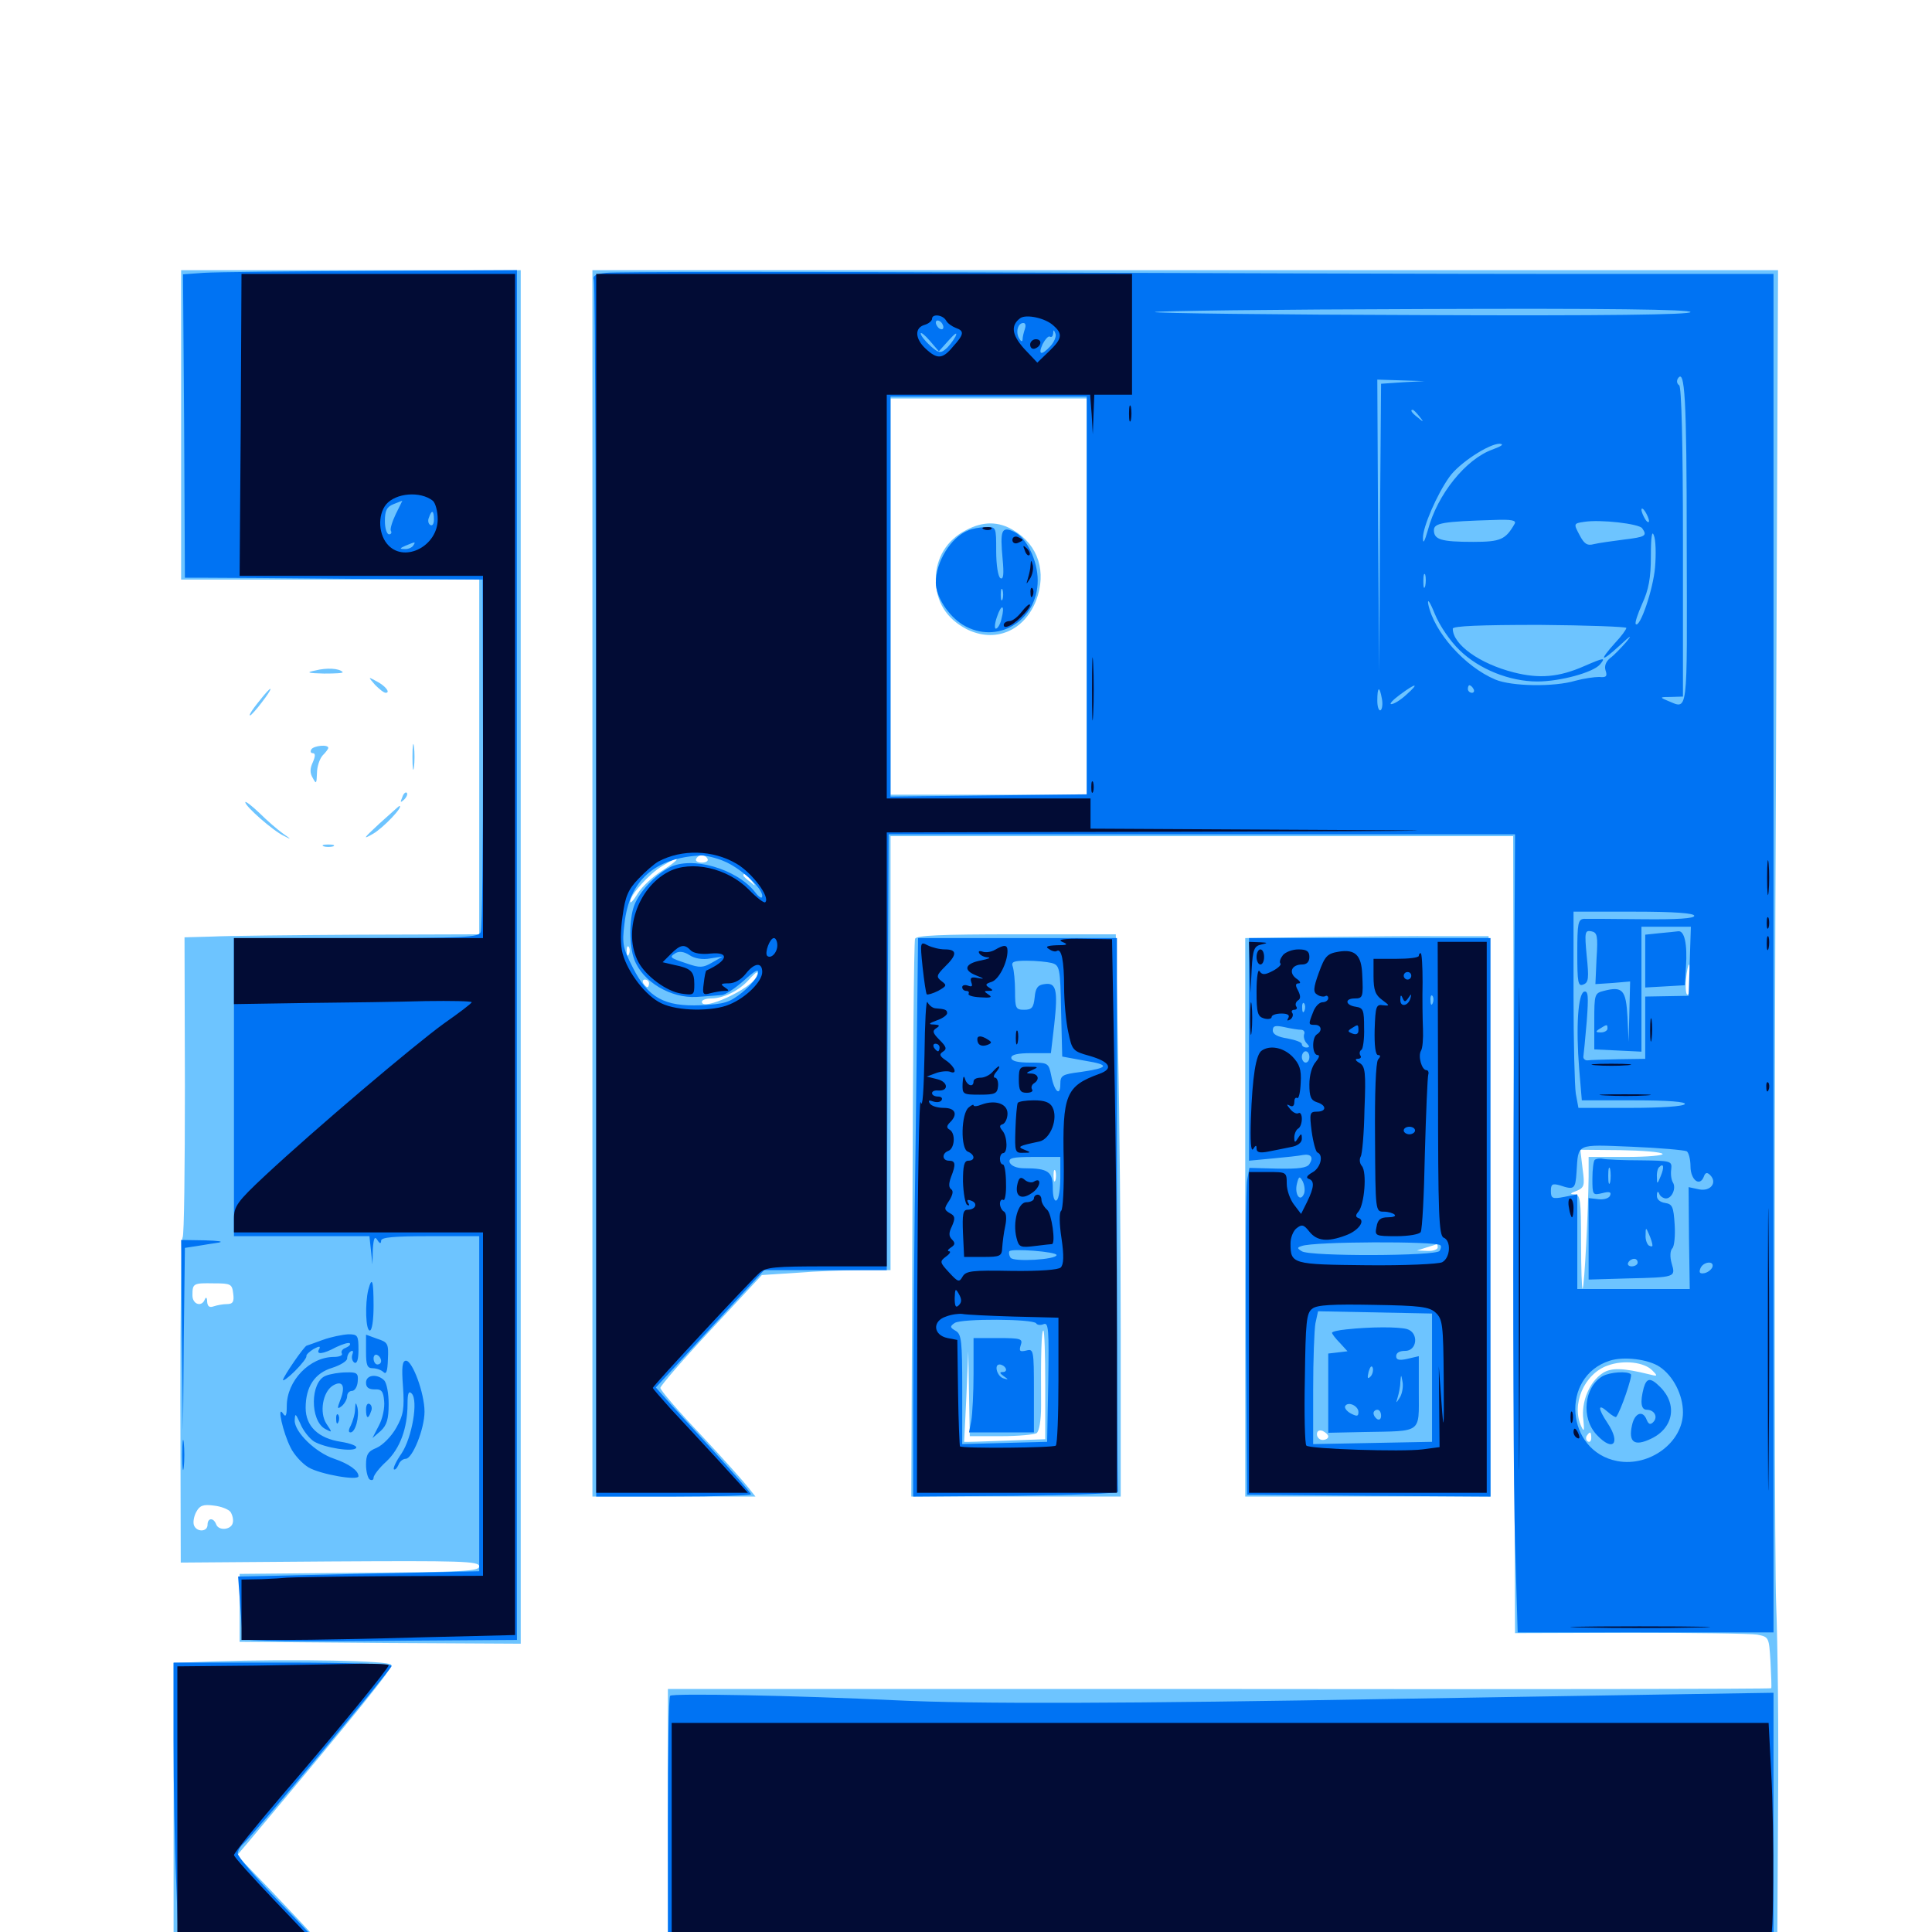 <svg xmlns="http://www.w3.org/2000/svg" viewBox="0 -1000 1000 1000">
	<path fill="#6dc4ff" d="M93.75 -780.078V-700H170.898H248.047V-608.203V-516.406L186.133 -516.211C151.953 -516.016 117.578 -515.625 109.766 -515.234L95.508 -514.844L95.703 -437.891C95.703 -395.508 95.312 -360.352 94.531 -359.57C93.75 -358.984 93.359 -320.703 93.359 -274.805L93.555 -191.211L170.898 -191.797C238.477 -192.188 248.047 -191.992 248.047 -189.258C248.047 -186.719 239.844 -186.328 186.133 -185.938L124.023 -185.352V-167.773V-150.195L196.875 -149.609L269.531 -149.219V-504.688V-860.156H181.641H93.75ZM120.703 -330.469C121.289 -326.172 120.508 -325 117.383 -325C115.43 -325 112.305 -324.414 110.547 -323.828C108.398 -323.047 107.422 -323.828 107.227 -326.172C107.227 -328.32 106.641 -328.906 106.055 -327.539C104.492 -323.242 99.609 -324.805 99.609 -329.492C99.609 -335.742 100 -335.938 110.742 -335.742C119.531 -335.742 120.117 -335.352 120.703 -330.469ZM119.336 -217.383C120.312 -215.82 120.898 -213.477 120.508 -211.914C119.922 -208.203 113.281 -207.422 111.914 -210.938C110.547 -214.648 107.422 -214.453 107.422 -210.742C107.422 -207.031 101.758 -206.836 100.391 -210.547C99.805 -212.109 100.391 -215.234 101.562 -217.383C103.32 -220.703 105.078 -221.484 110.742 -220.703C114.453 -220.312 118.359 -218.75 119.336 -217.383ZM306.641 -542.773V-225.391H348.828H391.016L387.305 -230.078C385.352 -232.617 374.414 -244.922 362.891 -257.227C351.172 -269.531 341.797 -280.469 341.797 -281.641C341.797 -282.617 353.516 -296.289 367.969 -311.719L394.336 -340.039L412.305 -341.211C422.266 -341.992 437.109 -342.578 445.703 -342.578H460.938V-454.883V-567.188H622.07H783.203L783.594 -360.938L784.18 -154.688L843.75 -154.883C876.562 -154.883 906.055 -154.492 909.57 -153.906C915.625 -152.734 915.625 -152.539 916.406 -139.844C916.797 -132.617 916.992 -126.562 916.797 -126.172C916.602 -125.781 788.086 -125.586 631.055 -125.781H345.703V-114.648V-50.195L345.898 3.125H256.836C190.625 3.125 167.969 3.711 167.969 5.469C167.969 7.031 201.172 7.422 303.32 6.836C377.539 6.445 428.906 6.25 417.383 6.641C400.977 7.031 396.094 7.812 395.117 9.961C394.336 12.109 390.82 12.891 381.25 12.891C374.219 12.891 368.945 13.281 369.531 13.867C370.117 14.453 453.906 15.039 555.859 15.039C813.672 15.039 875 14.648 867.188 12.891C860.547 11.523 860.547 11.523 866.016 11.133C869.141 11.133 871.094 10.352 870.312 9.375C869.531 8.594 856.836 7.422 842.188 6.836C823.047 6.055 830.469 5.664 867.578 5.859L919.922 6.055L920.312 -64.258C920.703 -102.93 920.117 -150.391 919.336 -169.727C918.555 -189.062 918.359 -352.344 918.945 -532.617L920.312 -860.156H613.477H306.641ZM562.5 -691.211V-588.672H511.719H460.938V-691.211V-793.75H511.719H562.5ZM366.211 -555.469C366.797 -554.492 365.625 -553.516 363.281 -553.516C360.938 -553.516 359.766 -554.492 360.352 -555.469C360.938 -556.641 362.305 -557.422 363.281 -557.422C364.258 -557.422 365.625 -556.641 366.211 -555.469ZM343.164 -549.609C338.086 -546.484 332.227 -541.016 330.078 -537.5C327.93 -533.984 326.172 -532.031 326.172 -533.398C326.172 -536.719 335.938 -547.656 342.773 -551.758C352.539 -557.812 352.93 -555.859 343.164 -549.609ZM388.867 -544.336C391.406 -541.211 391.211 -541.016 388.281 -543.555C386.328 -544.922 384.766 -546.484 384.766 -546.875C384.766 -548.438 386.328 -547.461 388.867 -544.336ZM874.414 -512.109C874.805 -513.281 874.805 -515.625 874.414 -516.992C873.828 -518.164 873.438 -517.188 873.438 -514.453C873.438 -511.719 873.828 -510.742 874.414 -512.109ZM825.586 -512.109C826.172 -513.477 825.977 -515.234 825.391 -515.82C824.805 -516.602 824.219 -515.43 824.414 -513.281C824.414 -511.133 825 -510.547 825.586 -512.109ZM325.586 -506.25C325 -504.688 324.414 -505.273 324.414 -507.422C324.219 -509.57 324.805 -510.742 325.391 -509.961C325.977 -509.375 326.172 -507.617 325.586 -506.25ZM875 -492.969C875 -488.672 874.414 -485.156 873.438 -485.156C872.656 -485.156 872.266 -488.672 872.656 -492.969C873.047 -497.266 873.828 -500.781 874.219 -500.781C874.609 -500.781 875 -497.266 875 -492.969ZM391.602 -494.531C389.062 -488.281 363.281 -476.367 363.281 -481.445C363.281 -482.422 365.43 -483.203 368.164 -483.203C374.414 -483.203 382.617 -487.305 387.5 -492.773C391.797 -497.461 392.773 -497.852 391.602 -494.531ZM335.938 -491.016C335.938 -490.039 335.547 -489.062 335.156 -489.062C334.57 -489.062 333.594 -490.039 333.008 -491.016C332.422 -492.188 332.812 -492.969 333.789 -492.969C334.961 -492.969 335.938 -492.188 335.938 -491.016ZM349.805 -481.641C351.367 -482.227 350.391 -483.008 347.852 -483.789C344.531 -484.57 343.75 -484.375 345.312 -482.812C346.289 -481.836 348.438 -481.25 349.805 -481.641ZM360.742 -482.031C361.523 -482.617 360.352 -483.203 358.203 -483.008C356.055 -483.008 355.469 -482.422 357.031 -481.836C358.398 -481.25 360.156 -481.445 360.742 -482.031ZM835.352 -452.734C836.133 -453.32 834.961 -453.906 832.812 -453.711C830.664 -453.711 830.078 -453.125 831.641 -452.539C833.008 -451.953 834.766 -452.148 835.352 -452.734ZM869.727 -429.102C870.898 -429.688 869.922 -430.078 867.188 -430.078C864.453 -430.078 863.477 -429.688 864.844 -429.102C866.016 -428.711 868.359 -428.711 869.727 -429.102ZM860.547 -402.734C861.133 -401.953 852.734 -401.172 841.992 -401.172H822.266V-391.016C822.07 -373.633 820.117 -333.789 819.141 -333.008C818.75 -332.617 818.359 -343.359 818.359 -356.836C818.359 -379.102 817.969 -381.641 815.039 -381.836C812.305 -381.836 812.695 -382.422 816.016 -383.594C820.117 -385.352 820.312 -386.328 819.141 -395.117L817.969 -404.883L838.672 -404.688C850.195 -404.492 859.961 -403.711 860.547 -402.734ZM855.273 -290.625C858.203 -287.695 858.008 -287.5 853.516 -288.672C840.039 -291.992 833.984 -292.188 829.492 -289.258C822.656 -284.766 818.359 -274.414 819.531 -265.234C820.117 -259.57 819.922 -258.594 818.555 -261.523C813.086 -272.852 819.922 -288.867 832.031 -293.164C840.43 -296.289 851.172 -294.922 855.273 -290.625ZM823.633 -255.664C823.633 -254.102 822.852 -253.32 821.875 -253.906C820.898 -254.492 820.703 -255.859 821.289 -256.836C823.047 -259.375 823.633 -258.984 823.633 -255.664ZM805.273 6.445C806.445 5.859 805.078 5.469 801.758 5.469C798.633 5.469 797.461 5.859 799.414 6.445C801.172 6.836 803.906 6.836 805.273 6.445ZM500 -725.586C490.039 -720.508 484.375 -711.133 484.375 -700.195C484.375 -688.477 489.844 -679.883 500.195 -674.414C514.844 -666.992 530.078 -673.242 536.328 -689.258C541.797 -703.906 537.5 -717.773 524.805 -725.391C516.992 -730.273 508.789 -730.273 500 -725.586ZM163.086 -652.93C169.141 -654.492 175.586 -654.102 177.344 -652.148C177.93 -651.562 173.633 -651.367 167.773 -651.367C159.18 -651.562 158.203 -651.953 163.086 -652.93ZM194.141 -645.508C196.289 -643.359 198.633 -641.406 199.609 -641.406C202.344 -641.406 199.414 -645.117 194.727 -647.461C190.43 -649.805 190.43 -649.805 194.141 -645.508ZM136.523 -640.039C130.859 -633.203 128.516 -629.688 129.492 -629.688C129.883 -629.688 132.812 -632.812 135.547 -636.523C141.016 -643.555 141.602 -646.094 136.523 -640.039ZM213.477 -608.203C213.477 -602.344 213.867 -599.805 214.258 -602.93C214.648 -605.859 214.648 -610.547 214.258 -613.672C213.867 -616.602 213.477 -614.062 213.477 -608.203ZM161.133 -612.109C160.547 -611.133 160.742 -610.156 161.914 -610.156C163.281 -610.156 163.281 -608.594 161.914 -605.469C160.352 -602.148 160.352 -599.805 161.914 -597.266C163.672 -593.945 163.867 -594.336 164.062 -599.805C164.062 -603.125 165.43 -607.227 166.992 -608.984C168.555 -610.547 169.922 -612.305 169.922 -612.891C169.922 -614.844 162.305 -614.062 161.133 -612.109ZM208.203 -587.305C207.031 -584.57 207.227 -584.375 209.18 -586.133C210.547 -587.5 211.133 -589.062 210.547 -589.648C209.961 -590.234 208.789 -589.258 208.203 -587.305ZM126.953 -584.766C126.953 -582.617 141.406 -569.922 146.875 -567.383C150.977 -565.234 150.977 -565.43 146.484 -568.555C143.75 -570.508 138.281 -575.195 134.375 -579.102C130.273 -583.008 126.953 -585.547 126.953 -584.766ZM196.289 -573.633C188.086 -566.016 187.5 -565.234 192.969 -568.359C198.242 -571.289 209.375 -583.008 206.641 -582.812C206.25 -582.617 201.758 -578.516 196.289 -573.633ZM167.578 -561.914C166.211 -562.5 167.188 -562.891 169.922 -562.891C172.656 -562.891 173.633 -562.5 172.461 -561.914C171.094 -561.523 168.75 -561.523 167.578 -561.914ZM473.633 -514.062C473.047 -512.695 472.461 -447.07 472.266 -368.359L471.68 -225.391H525.977H580.078V-310.938C580.078 -357.812 579.492 -423.242 578.711 -456.445L577.539 -516.406H525.977C486.523 -516.406 474.219 -515.82 473.633 -514.062ZM546.289 -389.062C545.703 -387.695 545.312 -388.672 545.312 -391.406C545.312 -394.141 545.703 -395.117 546.289 -393.945C546.68 -392.578 546.68 -390.234 546.289 -389.062ZM541.016 -283.203V-255.078L520.117 -254.297C508.398 -253.906 499.023 -253.516 499.023 -253.711C499.023 -253.711 499.609 -264.258 500.195 -277.148L501.172 -300.586L501.562 -278.711L501.953 -256.641H518.164C526.953 -256.641 535.156 -257.422 536.523 -258.203C537.891 -259.18 538.867 -264.648 538.867 -272.266C538.672 -299.219 539.062 -311.328 540.039 -311.328C540.625 -311.328 541.016 -298.633 541.016 -283.203ZM683.203 -515.039L644.531 -514.453V-369.922V-225.391H708.008H771.484L771.094 -370.508L770.508 -515.43H746.094C732.617 -515.625 704.297 -515.234 683.203 -515.039ZM676.172 -398.828C677.344 -400 677.93 -400.977 677.539 -400.781C677.148 -400.586 671.484 -400 665.039 -399.414L653.32 -398.242L663.672 -397.266C670.703 -396.68 674.805 -397.07 676.172 -398.828ZM744.141 -354.297C744.141 -353.32 741.797 -352.344 738.867 -352.539L733.398 -352.734L738.281 -354.297C741.016 -355.078 743.359 -355.859 743.75 -356.055C743.945 -356.25 744.141 -355.469 744.141 -354.297ZM704.688 -352.93C709.766 -353.32 705.469 -353.516 695.312 -353.516C685.156 -353.516 680.859 -353.32 686.133 -352.93C691.211 -352.539 699.414 -352.539 704.688 -352.93ZM687.5 -256.445C687.5 -255.469 686.133 -254.688 684.57 -254.688C683.008 -254.688 681.641 -256.055 681.641 -257.617C681.641 -259.375 682.812 -259.961 684.57 -259.375C686.133 -258.594 687.5 -257.422 687.5 -256.445ZM740.234 -256.641C740.234 -257.812 738.672 -258.398 736.914 -258.203C734.961 -258.008 727.734 -257.422 720.703 -256.641L708.008 -255.273L724.219 -255.078C733.789 -254.883 740.234 -255.469 740.234 -256.641ZM109.961 -140.039L89.844 -139.258V-66.211V7.031H128.32H166.602L161.914 1.758C159.375 -1.367 149.414 -11.719 140.039 -21.68L122.656 -39.648L128.32 -46.289C186.328 -115.43 203.125 -136.328 202.539 -138.281C201.758 -140.43 153.516 -141.406 109.961 -140.039ZM160.938 10.547C160.156 9.18 160.938 9.18 163.477 10.547C165.82 11.914 168.359 11.914 170.508 10.742C172.266 9.57 180.273 9.375 188.867 10.156C197.266 10.742 241.016 11.914 286.133 12.695L368.164 14.062H257.812C197.07 14.062 150.781 13.867 154.883 13.477C159.18 12.891 161.719 11.914 160.938 10.547Z"/>
	<path fill="#0073f3" d="M105.469 -858.789L94.727 -858.008L95.312 -779.492L95.703 -700.977H107.031C113.086 -700.977 147.852 -700.781 183.984 -700.391L249.805 -700L250 -610.352C250 -561.133 249.609 -519.336 248.828 -517.578C247.852 -514.844 241.016 -514.453 184.375 -514.453H121.094V-437.305V-360.156H156.055H191.211L191.992 -352.93L192.773 -345.508L192.969 -353.32C193.359 -359.18 193.945 -360.352 195.312 -358.203C196.484 -356.25 197.266 -356.055 197.266 -357.812C197.266 -359.57 203.711 -360.156 222.656 -360.156H248.047V-273.438V-186.719L185.547 -185.352L123.242 -183.984L124.414 -167.969C125 -159.375 125.586 -151.953 125.781 -151.758C126.562 -150.586 156.445 -150.195 209.57 -150.781L267.578 -151.172V-505.664V-860.156L191.992 -859.766C150.195 -859.57 111.328 -859.18 105.469 -858.789ZM204.883 -733.984C202.93 -729.883 201.758 -725.977 202.344 -725.195C202.93 -724.219 202.344 -723.438 201.367 -723.438C200.195 -723.438 199.219 -726.562 199.219 -730.273C199.219 -735.742 200.195 -737.695 203.711 -739.062C206.055 -740.039 208.203 -740.82 208.203 -740.82C208.398 -741.016 206.836 -737.891 204.883 -733.984ZM222.07 -738.086C219.922 -740.43 212.891 -741.406 212.891 -739.258C212.891 -738.281 214.258 -737.109 215.82 -736.328C217.383 -735.742 218.75 -736.133 218.75 -737.305C218.75 -738.477 219.922 -738.672 221.289 -737.891C222.461 -737.109 223.047 -737.305 222.07 -738.086ZM224.609 -731.055C224.609 -728.906 223.828 -727.539 222.656 -728.32C221.68 -728.906 221.289 -730.664 222.07 -732.227C223.438 -736.328 224.609 -735.938 224.609 -731.055ZM213.867 -717.578C213.281 -716.602 211.133 -715.625 209.375 -715.82C206.641 -715.82 206.836 -716.211 209.961 -717.578C215.234 -719.727 215.234 -719.727 213.867 -717.578ZM313.867 -858.789C308.203 -858.203 306.641 -857.227 307.422 -855.078C308.008 -853.32 308.594 -710.938 308.594 -538.672V-225.391H348.633C370.703 -225.391 388.672 -225.977 388.672 -226.562C388.672 -227.344 379.688 -237.5 368.75 -249.609C357.812 -261.523 346.68 -273.633 344.141 -276.562L339.453 -281.836L367.383 -312.109L395.508 -342.578H427.148H458.984L459.375 -455.469L459.961 -568.164H622.07H784.18L783.398 -408.008C783.008 -319.922 783.398 -226.953 784.18 -201.562L785.547 -155.078H851.758H917.969V-506.641V-858.203H814.062C756.836 -858.203 622.461 -858.594 515.625 -858.984C408.789 -859.375 317.969 -859.375 313.867 -858.789ZM875 -838.477C875 -837.109 831.25 -836.523 736.328 -836.914C660.156 -837.109 597.656 -837.891 597.656 -838.477C597.656 -839.062 660.156 -839.844 736.328 -840.039C831.25 -840.43 875 -839.844 875 -838.477ZM488.281 -830.664C488.281 -829.492 487.5 -829.297 486.328 -829.883C485.352 -830.469 484.375 -832.031 484.375 -833.008C484.375 -834.18 485.352 -834.375 486.328 -833.789C487.5 -833.203 488.281 -831.641 488.281 -830.664ZM530.469 -829.688C529.883 -827.93 529.297 -825.586 529.297 -824.414C529.297 -823.047 528.516 -823.047 527.539 -824.805C525.586 -827.93 526.758 -832.812 529.688 -832.812C530.859 -832.812 531.055 -831.445 530.469 -829.688ZM491.211 -824.023C494.531 -827.734 495.703 -828.32 494.531 -825.781C493.359 -823.633 491.016 -820.508 489.258 -819.141C486.719 -816.992 485.547 -817.383 481.445 -821.094C478.711 -823.633 476.562 -826.367 476.562 -827.344C476.562 -828.32 478.711 -826.562 481.25 -823.633L485.938 -818.164ZM543.75 -820.898C539.062 -815.82 537.109 -816.211 539.648 -821.875C541.016 -824.414 542.578 -826.172 543.359 -825.781C544.336 -825.195 544.922 -825.977 545.117 -827.344C545.117 -829.492 545.508 -829.492 546.289 -827.344C546.875 -825.977 545.703 -823.047 543.75 -820.898ZM766.211 -804.102C767.383 -804.688 766.016 -805.078 762.695 -805.078C759.57 -805.078 758.398 -804.688 760.352 -804.102C762.109 -803.711 764.844 -803.711 766.211 -804.102ZM835.547 -804.102C847.07 -804.297 837.5 -804.688 814.453 -804.688C791.406 -804.688 781.836 -804.297 793.555 -804.102C805.078 -803.711 823.828 -803.711 835.547 -804.102ZM873.047 -718.555C873.242 -626.953 874.023 -633.008 862.695 -637.5C858.984 -639.062 859.18 -639.258 864.844 -639.258L871.094 -639.453V-719.336C871.094 -771.484 870.312 -799.805 869.141 -800.586C867.969 -801.367 867.773 -802.734 868.359 -803.906C872.07 -809.961 873.047 -794.531 873.047 -718.555ZM726.172 -802.148L714.844 -801.367L714.258 -726.758L713.867 -652.148L713.281 -727.93L712.891 -803.516L725.195 -803.125L737.305 -802.734ZM562.5 -691.797V-588.867L511.719 -588.281L460.938 -587.695V-691.211V-794.727H511.719H562.5ZM734.57 -784.57C737.109 -781.445 736.914 -781.25 733.984 -783.789C730.664 -786.328 729.688 -787.891 731.25 -787.891C731.641 -787.891 733.203 -786.328 734.57 -784.57ZM805.273 -770.898C809.766 -771.289 806.055 -771.68 796.875 -771.68C787.695 -771.68 783.984 -771.289 788.672 -770.898C793.164 -770.508 800.586 -770.508 805.273 -770.898ZM772.656 -767.383C758.789 -762.5 743.945 -744.141 739.062 -725.586C737.305 -719.531 736.523 -718.164 736.523 -721.484C736.328 -726.953 743.75 -744.141 750.195 -753.125C755.273 -760.352 770.703 -770.312 776.172 -770.312C778.711 -770.117 777.344 -769.141 772.656 -767.383ZM787.695 -765.039C788.867 -765.625 787.5 -766.016 784.18 -766.016C781.055 -766.016 779.883 -765.625 781.836 -765.039C783.594 -764.648 786.328 -764.648 787.695 -765.039ZM813.086 -765.039C814.258 -765.625 813.281 -766.016 810.547 -766.016C807.812 -766.016 806.836 -765.625 808.203 -765.039C809.375 -764.648 811.719 -764.648 813.086 -765.039ZM831.055 -764.453C830.469 -765.625 829.102 -766.406 827.93 -766.406C825.195 -766.406 825.781 -765.039 829.297 -763.672C830.859 -763.086 831.641 -763.281 831.055 -764.453ZM845.703 -758.594C845.703 -759.766 844.336 -760.547 842.773 -760.547C841.211 -760.547 839.844 -760.156 839.844 -759.766C839.844 -759.375 841.211 -758.594 842.773 -757.812C844.336 -757.227 845.703 -757.617 845.703 -758.594ZM853.516 -730.273C853.516 -729.297 852.539 -729.688 851.562 -731.25C850.586 -732.812 849.609 -735.156 849.609 -736.133C849.609 -737.305 850.586 -736.719 851.562 -735.156C852.539 -733.594 853.516 -731.445 853.516 -730.273ZM783.984 -728.906C779.297 -720.703 776.758 -719.531 762.5 -719.531C745.898 -719.531 742.188 -720.703 742.188 -725.586C742.188 -729.297 746.875 -730.078 773.047 -730.859C782.422 -731.25 784.961 -730.664 783.984 -728.906ZM850 -726.562C852.734 -722.656 851.758 -722.07 840.43 -720.703C834.375 -719.922 827.344 -718.945 825 -718.359C821.484 -717.383 819.922 -718.555 817.578 -723.047C814.453 -728.906 814.453 -729.102 819.922 -729.883C828.32 -731.25 848.438 -728.906 850 -726.562ZM856.641 -706.25C855.664 -694.922 848.828 -674.805 846.68 -676.953C846.094 -677.539 847.656 -682.227 850 -687.5C853.32 -694.727 854.492 -700.781 854.492 -712.109C854.492 -722.266 855.078 -725.781 856.055 -722.852C857.031 -720.508 857.227 -713.086 856.641 -706.25ZM737.695 -696.68C737.109 -694.727 736.719 -695.898 736.719 -699.023C736.719 -702.344 737.109 -703.711 737.695 -702.539C738.086 -701.172 738.086 -698.438 737.695 -696.68ZM755.469 -663.477C765.43 -653.711 781.25 -647.266 795.703 -647.266C807.617 -647.266 824.609 -651.953 828.125 -656.055C831.25 -659.766 830.469 -659.766 820.117 -655.273C806.836 -649.414 796.68 -648.633 783.594 -651.953C765.82 -656.445 751.953 -666.406 751.953 -674.609C751.953 -675.977 766.211 -676.562 796.875 -676.562C821.68 -676.367 841.797 -675.586 841.797 -675C841.797 -674.219 839.258 -670.703 835.938 -667.188C827.344 -657.617 828.711 -657.031 838.281 -665.82C843.945 -671.094 845.117 -671.875 841.797 -667.773C839.062 -664.648 835.352 -660.742 833.398 -659.375C831.25 -657.617 830.273 -655.273 831.055 -652.93C832.031 -650 831.445 -649.219 827.734 -649.609C825.195 -649.609 819.727 -648.828 815.43 -647.656C804.297 -644.336 782.422 -644.727 774.023 -648.242C758.203 -654.883 742.188 -672.852 739.258 -687.305C738.672 -690.625 740.234 -688.281 742.578 -682.422C745.117 -676.172 750.586 -668.164 755.469 -663.477ZM727.93 -640.43C725 -637.695 721.484 -635.547 720.117 -635.547C718.945 -635.547 720.898 -637.695 724.609 -640.43C733.008 -646.68 734.961 -646.68 727.93 -640.43ZM762.695 -643.359C763.281 -642.383 762.891 -641.406 761.914 -641.406C760.742 -641.406 759.766 -642.383 759.766 -643.359C759.766 -644.531 760.156 -645.312 760.547 -645.312C761.133 -645.312 762.109 -644.531 762.695 -643.359ZM715.234 -638.477C715.82 -635.742 715.43 -633.008 714.648 -632.422C713.672 -631.836 712.891 -634.18 712.891 -637.305C712.891 -644.727 714.062 -645.117 715.234 -638.477ZM876.953 -606.055C876.953 -607.031 834.961 -607.617 779.297 -607.422C725.586 -607.422 681.641 -606.641 681.641 -605.859C681.641 -604.883 725.586 -604.297 779.297 -604.297C834.766 -604.297 876.953 -605.078 876.953 -606.055ZM374.609 -554.297C383.008 -550.977 394.531 -540.43 394.531 -536.328C394.531 -534.57 392.969 -535.352 390.625 -538.477C381.055 -550.391 358.008 -557.031 346.484 -550.977C339.062 -547.07 330.859 -538.281 328.32 -531.445C325.586 -524.414 325.586 -510.352 328.32 -503.32C332.617 -491.797 347.266 -483.203 360.547 -483.984C365.82 -484.375 371.68 -484.766 373.438 -484.961C375.391 -484.961 380.469 -488.477 384.961 -492.383C391.016 -497.852 392.773 -498.828 392.383 -496.094C391.992 -494.141 388.281 -489.648 384.18 -486.328C377.539 -481.055 375 -480.273 362.695 -479.688C343.945 -478.906 335.352 -483.594 327.539 -499.219C322.461 -509.18 321.875 -511.328 323.242 -522.07C325.781 -544.336 338.867 -556.055 362.891 -557.227C365.234 -557.227 370.508 -556.055 374.609 -554.297ZM876.953 -525.977C876.953 -524.609 868.359 -524.023 850.195 -524.219C835.352 -524.414 821.68 -524.414 819.922 -524.414C816.797 -524.219 816.406 -522.07 816.406 -506.641C816.406 -491.406 816.797 -489.258 819.531 -490.43C822.266 -491.406 822.461 -493.75 821.289 -505.078C820.117 -517.578 820.312 -518.555 823.633 -517.969C826.758 -517.383 827.148 -515.625 826.367 -503.906L825.781 -490.625L834.766 -491.211L843.75 -491.992L843.359 -476.367L842.969 -460.742L842.383 -473.633C841.602 -487.695 839.844 -489.648 830.078 -487.109C825.391 -485.938 825.195 -485.352 825.195 -471.484V-456.836L837.5 -456.25L849.609 -455.664V-488.086V-520.312H862.305H875.195L874.609 -502.344L874.023 -484.57L862.891 -484.375L851.562 -484.18V-468.164V-451.953L837.891 -451.758C830.469 -451.562 823.047 -451.367 821.875 -451.172C820.508 -450.977 819.531 -451.953 819.531 -452.93C819.727 -454.102 820.508 -462.305 821.289 -471.289C822.266 -484.375 822.07 -487.305 819.922 -486.719C816.797 -485.547 815.625 -468.555 817.383 -446.68L818.75 -430.469H845.898C863.672 -430.469 872.852 -429.688 872.07 -428.516C871.289 -427.344 859.766 -426.562 843.945 -426.562H816.992L815.625 -433.984C815.039 -437.891 814.453 -460.742 814.453 -484.766V-528.125H845.703C866.797 -528.125 876.953 -527.344 876.953 -525.977ZM367.578 -503.906L374.023 -504.883L368.555 -501.758C363.867 -499.023 362.109 -499.023 355.859 -501.172C346.484 -504.297 346.289 -504.492 349.609 -506.641C351.562 -507.812 354.102 -507.422 356.836 -505.664C359.375 -503.906 363.672 -503.125 367.578 -503.906ZM832.031 -467.578C832.031 -466.602 830.469 -465.625 828.711 -465.625C825.781 -465.625 825.586 -466.016 828.125 -467.578C831.836 -469.922 832.031 -469.922 832.031 -467.578ZM873.047 -404.102C874.023 -403.516 875 -400 875 -396.289C875 -389.453 879.688 -385.547 881.836 -390.82C882.617 -393.164 883.594 -393.359 885.156 -391.797C889.062 -387.891 885.352 -383.203 879.492 -384.375L874.023 -385.547L874.219 -359.18L874.609 -332.812H845.508H816.406V-357.227V-381.836L809.57 -380.469C803.516 -379.297 802.734 -379.688 802.734 -383.594C802.734 -387.109 803.516 -387.5 807.227 -386.523C814.844 -383.984 815.43 -384.375 816.016 -393.359C816.992 -408.398 815.43 -407.617 844.727 -406.445C859.18 -405.859 871.875 -404.688 873.047 -404.102ZM886.328 -344.141C885.742 -342.773 883.984 -341.406 882.227 -341.016C879.883 -340.625 879.297 -341.211 880.078 -343.359C881.445 -347.07 887.5 -347.656 886.328 -344.141ZM858.984 -292.578C866.016 -287.891 871.094 -278.125 871.094 -268.945C871.094 -253.516 853.906 -240.625 837.109 -243.75C810.352 -248.828 807.422 -287.5 833.203 -295.703C840.43 -298.047 853.125 -296.484 858.984 -292.578ZM500.977 -725.391C492.188 -721.875 484.375 -709.18 484.375 -698.438C484.375 -691.211 490.82 -681.25 498.438 -676.562C516.016 -666.016 537.109 -678.516 537.109 -699.609C537.109 -709.961 531.25 -721.875 524.805 -724.805C518.359 -727.734 517.578 -725.586 518.945 -710.742C519.727 -702.539 519.336 -699.805 517.773 -700.781C516.602 -701.562 515.625 -707.422 515.625 -714.844C515.625 -727.148 515.625 -727.344 510.352 -727.148C507.227 -727.148 503.125 -726.367 500.977 -725.391ZM518.945 -689.844C518.359 -688.477 517.969 -689.453 517.969 -692.188C517.969 -694.922 518.359 -695.898 518.945 -694.727C519.336 -693.359 519.336 -691.016 518.945 -689.844ZM518.359 -679.688C517.773 -676.953 516.406 -674.609 515.43 -674.609C514.648 -674.609 514.844 -677.344 516.016 -680.664C518.359 -687.695 520.312 -687.109 518.359 -679.688ZM858.984 -516.992L851.562 -516.211V-502.539V-488.867L861.914 -489.453L872.07 -490.039L872.656 -499.609C873.438 -511.328 871.875 -518.555 868.555 -517.969C867.383 -517.773 862.891 -517.383 858.984 -516.992ZM825.391 -399.609C824.805 -399.023 824.219 -394.727 824.219 -389.844C824.219 -381.445 824.414 -381.25 829.297 -382.422C833.008 -383.398 834.18 -383.008 833.398 -381.25C833.008 -379.883 830.273 -378.906 827.344 -379.297L822.266 -379.883V-358.789V-337.695L842.188 -338.281C867.383 -338.867 867.383 -338.867 865.234 -346.094C864.258 -349.609 864.453 -352.734 865.625 -353.906C866.602 -354.883 867.188 -360.352 866.797 -366.211C866.211 -375.391 865.625 -376.758 861.914 -377.344C859.18 -377.734 857.422 -379.297 857.617 -381.25C857.617 -383.398 858.203 -383.594 858.789 -382.227C859.18 -380.859 860.938 -379.688 862.305 -379.688C865.43 -379.688 867.773 -385.156 865.82 -388.086C865.039 -389.453 864.648 -392.383 865.039 -394.922C865.43 -399.023 865.039 -399.219 849.219 -399.414C840.234 -399.414 831.445 -399.805 829.688 -400.195C827.93 -400.586 825.977 -400.195 825.391 -399.609ZM833.398 -388.086C832.812 -386.133 832.422 -387.695 832.422 -391.406C832.422 -395.117 832.812 -396.68 833.398 -394.922C833.789 -392.969 833.789 -389.844 833.398 -388.086ZM859.57 -391.211C857.812 -386.914 857.617 -386.914 857.617 -390.625C857.422 -392.773 858.008 -395.312 858.789 -395.898C861.133 -398.242 861.523 -395.898 859.57 -391.211ZM855.273 -355.664C855.469 -354.688 854.688 -354.688 853.516 -355.273C852.539 -355.859 851.562 -358.398 851.758 -360.742C851.758 -364.844 851.953 -364.844 853.516 -361.133C854.492 -358.984 855.273 -356.445 855.273 -355.664ZM847.656 -346.484C847.656 -345.508 846.289 -344.531 844.531 -344.531C842.969 -344.531 842.188 -345.508 842.773 -346.484C843.359 -347.656 844.727 -348.438 845.898 -348.438C846.875 -348.438 847.656 -347.656 847.656 -346.484ZM829.492 -287.695C819.922 -282.031 818.164 -266.016 826.562 -257.227C834.961 -248.242 839.062 -252.93 832.031 -263.477C826.953 -271.094 826.953 -273.828 832.031 -269.336C834.18 -267.383 836.328 -266.211 836.523 -266.602C838.867 -269.531 845.117 -287.891 844.141 -288.672C842.383 -290.43 833.398 -289.844 829.492 -287.695ZM850.781 -281.641C848.828 -274.219 849.414 -270.312 852.344 -270.312C856.25 -270.312 858.398 -266.602 855.664 -263.867C854.297 -262.5 853.32 -262.695 852.344 -265.039C850.391 -270.312 846.094 -268.75 844.727 -262.305C842.773 -253.516 845.898 -251.172 854.492 -255.273C866.211 -260.742 868.359 -273.047 859.375 -282.031C854.297 -287.109 852.344 -286.914 850.781 -281.641ZM474.023 -417.383C473.242 -364.062 472.656 -299.023 472.656 -272.852V-225.391L525.977 -225.781C555.078 -226.172 578.906 -226.953 578.711 -227.93C578.32 -228.711 578.125 -293.555 578.125 -371.875V-514.453H526.758H475.195ZM544.336 -501.562C548.438 -500.391 548.828 -499.219 549.219 -476.758L549.805 -453.125L561.523 -450.977C574.805 -448.828 574.023 -447.266 559.18 -445.117C549.805 -443.945 548.828 -443.359 548.828 -438.867C548.828 -432.227 545.703 -434.961 544.141 -443.164C542.773 -449.805 542.578 -450 533.203 -450C526.758 -450 523.438 -450.781 523.438 -452.539C523.438 -454.102 526.758 -454.883 533.594 -454.883H543.945L545.703 -469.922C547.656 -487.695 546.68 -491.602 540.625 -490.625C537.109 -490.234 535.938 -488.477 535.547 -483.789C534.961 -478.516 534.18 -477.344 530.078 -477.344C525.781 -477.344 525.391 -478.125 525.391 -486.914C525.391 -492.188 524.805 -497.852 524.219 -499.609C523.242 -502.148 524.609 -502.734 531.445 -502.734C536.133 -502.734 541.992 -502.148 544.336 -501.562ZM548.828 -390.625C548.828 -384.766 548.047 -379.297 546.875 -378.711C545.703 -377.93 544.922 -380.664 544.922 -385.156C544.922 -393.555 542.578 -395.312 530.078 -395.312C526.367 -395.312 523.438 -396.484 522.656 -398.242C521.875 -400.586 523.828 -401.172 535.156 -401.172H548.828ZM546.875 -350.391C546.875 -348.047 524.609 -346.68 523.047 -349.023C522.266 -350.195 522.07 -351.758 522.461 -352.344C523.438 -353.906 546.875 -352.148 546.875 -350.391ZM536.328 -315.039C536.719 -314.258 538.477 -313.867 540.234 -314.648C542.773 -315.625 542.969 -311.523 542.578 -284.766L541.992 -253.711L520.117 -253.125L498.047 -252.539V-280.859C498.047 -305.859 497.656 -309.375 494.727 -311.133C491.602 -312.891 491.602 -313.477 494.141 -315.234C497.656 -317.578 534.766 -317.383 536.328 -315.039ZM503.906 -289.062C503.906 -279.102 503.32 -267.969 502.734 -264.648L501.562 -258.594H518.359H535.156V-280.273C535.156 -301.172 534.961 -301.953 531.25 -300.977C527.93 -300.195 527.344 -300.586 528.32 -303.711C529.492 -307.031 528.516 -307.422 516.797 -307.422H503.906ZM520.508 -291.797C521.094 -290.82 520.508 -289.844 519.141 -289.844C517.188 -289.844 517.383 -289.258 519.531 -287.695C522.07 -285.938 522.07 -285.742 519.531 -286.523C516.211 -287.305 514.258 -293.75 517.383 -293.75C518.359 -293.75 519.922 -292.969 520.508 -291.797ZM517.578 -264.453C517.578 -265.625 516.602 -266.406 515.43 -266.406C514.453 -266.406 514.062 -265.625 514.648 -264.453C515.234 -263.477 516.211 -262.5 516.797 -262.5C517.188 -262.5 517.578 -263.477 517.578 -264.453ZM528.906 -263.867C526.562 -266.797 526.367 -266.797 524.805 -265.039C522.461 -262.695 523.438 -261.328 527.148 -261.328C530.078 -261.328 530.469 -261.914 528.906 -263.867ZM646.484 -456.836V-399.219L658.789 -400.391C665.43 -400.977 672.461 -401.758 674.219 -402.148C678.516 -402.93 680.078 -400.977 677.734 -397.461C676.562 -395.508 672.07 -394.922 661.523 -395.117L646.68 -395.508L645.508 -389.062C644.922 -385.547 644.727 -347.461 644.922 -304.492L645.508 -226.367L708.594 -225.781L771.484 -225.391V-369.922V-514.453H708.984H646.484ZM741.602 -480.859C741.016 -479.297 740.43 -479.883 740.43 -482.031C740.234 -484.18 740.82 -485.352 741.406 -484.57C741.992 -483.984 742.188 -482.227 741.602 -480.859ZM675.195 -476.953C674.609 -475.391 674.023 -475.977 674.023 -478.125C673.828 -480.273 674.414 -481.445 675 -480.664C675.586 -480.078 675.781 -478.32 675.195 -476.953ZM673.438 -466.992C674.805 -466.992 675.586 -465.82 675 -464.648C674.609 -463.281 675.195 -461.133 676.367 -459.961C677.93 -458.398 677.93 -457.812 676.172 -457.812C674.805 -457.812 673.828 -458.594 673.828 -459.57C673.828 -460.547 670.508 -461.719 666.406 -462.5C661.328 -463.281 658.789 -464.648 658.789 -466.602C658.789 -469.141 660.156 -469.336 664.844 -468.359C668.164 -467.578 672.07 -466.992 673.438 -466.992ZM677.734 -452.93C677.734 -451.367 676.953 -450 675.781 -450C674.805 -450 673.828 -451.367 673.828 -452.93C673.828 -454.492 674.805 -455.859 675.781 -455.859C676.953 -455.859 677.734 -454.492 677.734 -452.93ZM675 -382.227C673.047 -377.344 669.922 -381.836 671.289 -387.305C672.266 -391.211 672.656 -391.406 674.219 -388.672C675.195 -386.719 675.586 -383.984 675 -382.227ZM745.508 -355.469C746.094 -355.078 745.898 -353.711 745.117 -352.539C743.555 -349.805 677.93 -349.609 673.828 -352.344C671.289 -353.906 671.289 -354.297 673.828 -355.078C679.883 -357.422 743.359 -357.617 745.508 -355.469ZM741.211 -286.914V-253.711L710.547 -253.125L679.688 -252.539V-280.664C679.688 -296.289 680.273 -311.719 680.859 -315.039L682.227 -321.289L711.719 -320.703L741.211 -320.117ZM696.875 -311.914C692.773 -311.523 689.453 -310.742 689.453 -310.156C689.453 -309.57 691.211 -307.227 693.555 -304.883L697.461 -300.586L692.578 -300L687.5 -299.414V-278.906V-258.398L706.055 -258.789C736.328 -259.375 734.375 -257.812 734.375 -279.492V-298.047L728.516 -296.68C724.219 -295.703 722.656 -296.094 722.656 -298.047C722.656 -299.805 724.414 -300.781 727.148 -300.781C733.594 -300.586 734.57 -310.352 728.125 -312.109C723.438 -313.281 709.57 -313.281 696.875 -311.914ZM709.375 -287.5C707.812 -285.938 707.617 -286.719 708.398 -290.039C709.18 -292.578 709.961 -293.555 710.547 -291.992C710.938 -290.625 710.352 -288.477 709.375 -287.5ZM724.609 -276.758C722.461 -273.438 722.461 -273.438 723.438 -276.758C724.023 -278.711 724.805 -282.227 724.805 -284.57C725.195 -288.867 725.195 -288.867 725.977 -284.57C726.367 -282.227 725.781 -278.711 724.609 -276.758ZM703.125 -269.141C703.125 -266.797 702.344 -266.797 699.219 -268.359C697.07 -269.531 695.703 -271.289 696.289 -272.266C697.852 -274.805 703.125 -272.266 703.125 -269.141ZM714.844 -267.188C714.844 -265.625 714.062 -264.844 712.891 -265.43C711.914 -266.016 710.938 -267.383 710.938 -268.555C710.938 -269.531 711.914 -270.312 712.891 -270.312C714.062 -270.312 714.844 -268.945 714.844 -267.188ZM94.141 -308.984L94.727 -259.57L95.117 -306.836L95.703 -354.102L102.148 -355.078C105.469 -355.664 110.547 -356.445 113.281 -356.836C116.016 -357.422 112.695 -357.812 106.055 -358.008L93.75 -358.203ZM190.625 -332.422C188.867 -325.195 189.258 -311.328 191.406 -311.328C192.578 -311.328 193.359 -316.797 193.359 -324.023C193.359 -337.305 192.578 -339.648 190.625 -332.422ZM166.992 -306.445C162.695 -304.883 158.984 -303.516 158.789 -303.516C157.617 -303.516 146.484 -287.305 146.484 -285.742C146.484 -284.961 149.414 -287.109 152.734 -290.43C156.25 -293.945 158.789 -297.266 158.594 -298.047C158.398 -298.828 160.156 -300.391 162.305 -301.758C165.234 -303.32 166.016 -303.32 165.234 -301.758C163.281 -298.633 167.188 -299.023 174.023 -302.734C177.344 -304.297 180.469 -305.273 181.055 -304.688C181.641 -304.102 180.664 -303.125 178.906 -302.344C177.148 -301.758 176.367 -300.391 176.953 -299.414C177.539 -298.438 175.586 -297.656 172.852 -297.656C160.352 -297.656 148.438 -285.352 148.438 -272.266C148.438 -267.188 147.852 -266.211 146.484 -268.359C143.164 -273.242 146.484 -258.398 150.391 -250.781C152.148 -247.07 156.445 -242.383 159.766 -240.43C165.82 -236.914 185.547 -233.398 185.547 -235.938C185.547 -238.867 180.469 -242.383 173.047 -244.922C163.477 -248.047 152.344 -258.789 152.539 -264.844C152.734 -268.75 152.93 -268.555 155.469 -263.086C156.836 -259.57 160.156 -255.469 162.5 -253.906C168.164 -250.586 183.008 -248.242 184.375 -250.586C184.961 -251.562 181.445 -252.93 176.562 -253.711C164.844 -255.469 158.203 -261.719 158.203 -271.289C158.203 -282.227 162.891 -289.258 171.875 -291.992C176.172 -293.359 179.688 -295.508 179.688 -296.875C179.688 -298.242 180.469 -300 181.641 -300.586C182.617 -301.172 183.008 -300.586 182.422 -299.023C181.836 -297.461 182.227 -295.508 183.398 -294.727C184.766 -293.945 185.547 -296.289 185.547 -301.367C185.547 -308.789 185.156 -309.375 180.273 -309.375C177.148 -309.18 171.289 -308.008 166.992 -306.445ZM189.453 -300.391C189.453 -293.359 190.039 -291.797 192.969 -291.797C194.922 -291.797 197.461 -290.82 198.438 -289.844C200 -288.281 200.586 -290.43 200.781 -296.484C201.172 -304.492 200.781 -305.273 195.312 -307.031L189.453 -309.18ZM197.266 -295.508C197.266 -294.531 196.484 -293.75 195.312 -293.75C194.336 -293.75 193.359 -295.117 193.359 -296.875C193.359 -298.438 194.336 -299.219 195.312 -298.633C196.484 -298.047 197.266 -296.68 197.266 -295.508ZM208.594 -282.227C209.375 -270.703 208.789 -267.578 205.078 -260.938C202.539 -256.445 198.047 -251.953 194.922 -250.586C190.43 -248.828 189.453 -247.07 189.453 -241.797C189.453 -238.281 190.43 -234.766 191.406 -234.18C192.578 -233.594 193.359 -233.984 193.359 -235.156C193.359 -236.328 196.289 -240.234 200 -243.555C207.031 -250.195 210.938 -260.742 210.938 -273.242C210.938 -278.906 211.523 -280.273 213.086 -278.711C216.602 -275.195 213.281 -255.859 207.812 -247.656C205.078 -243.75 203.32 -240.039 203.906 -239.453C204.492 -239.062 205.469 -240.039 206.25 -241.797C206.836 -243.555 208.594 -244.922 209.961 -244.922C213.477 -244.922 219.727 -260.352 219.727 -269.336C219.727 -278.906 213.477 -295.703 210.156 -295.703C208.203 -295.703 207.812 -292.383 208.594 -282.227ZM168.555 -287.891C160.547 -284.766 160.352 -264.648 168.359 -260.352C172.07 -258.398 172.07 -258.398 168.945 -263.086C165.234 -268.75 166.992 -279.492 172.266 -282.812C177.148 -285.742 178.906 -282.812 176.367 -275.977C174.414 -270.898 174.414 -270.312 176.953 -272.266C178.516 -273.633 179.688 -275.977 179.688 -277.344C179.688 -278.906 180.859 -280.078 182.227 -280.078C183.594 -280.078 184.961 -282.227 185.156 -284.961C185.547 -289.258 184.766 -289.844 179.102 -289.648C175.781 -289.648 170.898 -288.867 168.555 -287.891ZM189.453 -284.375C189.453 -281.836 190.82 -280.859 193.945 -280.859C197.461 -281.055 198.438 -279.883 198.828 -274.805C199.219 -271.484 198.047 -265.625 196.094 -262.109L192.773 -255.664L197.07 -259.375C200.195 -262.305 201.172 -265.43 201.172 -273.242C201.172 -278.711 200.195 -284.18 198.828 -285.547C195.312 -289.062 189.453 -288.477 189.453 -284.375ZM183.789 -270.703C183.789 -268.164 182.617 -264.453 181.641 -262.305C180.273 -259.766 180.273 -258.594 181.445 -258.594C183.984 -258.594 186.133 -266.797 184.961 -271.68C184.18 -274.414 183.984 -274.219 183.789 -270.703ZM189.453 -270.508C189.453 -265.625 190.625 -265.234 191.992 -269.336C192.773 -270.898 192.383 -272.656 191.406 -273.242C190.234 -274.023 189.453 -272.656 189.453 -270.508ZM174.023 -265.234C174.023 -263.086 174.609 -262.5 175.195 -264.062C175.781 -265.43 175.586 -267.188 175 -267.773C174.414 -268.555 173.828 -267.383 174.023 -265.234ZM94.336 -246.875C94.336 -239.844 94.727 -237.109 95.117 -240.625C95.508 -243.945 95.508 -249.805 95.117 -253.32C94.727 -256.641 94.336 -253.906 94.336 -246.875ZM89.844 -98.828C89.844 -76.367 90.43 -43.555 91.211 -25.781L92.383 6.445L128.32 6.25C147.852 6.25 164.062 5.859 164.062 5.273C164.062 4.883 154.883 -5.078 143.555 -16.602C132.227 -28.32 123.047 -39.062 123.047 -40.625C123.047 -41.992 124.414 -44.336 126.172 -45.898C130.078 -49.023 201.953 -135.156 202.734 -137.695C203.125 -138.672 180.664 -139.453 146.68 -139.453H89.844ZM346.875 -122.266C346.094 -121.68 345.703 -92.773 345.703 -58.008V5.078H631.836H917.969V-59.375V-123.828L856.055 -122.852C821.875 -122.266 762.695 -121.289 724.609 -120.703C581.641 -118.164 503.711 -117.969 463.867 -119.922C411.133 -122.461 348.242 -123.633 346.875 -122.266Z"/>
	<path fill="#020c35" d="M124.609 -780.078L124.023 -701.953H187.109H250V-608.203V-514.453H185.547H121.094V-497.461V-480.273L158.594 -480.859C179.297 -481.055 207.031 -481.445 220.312 -481.836C233.398 -482.031 244.141 -481.836 244.141 -481.25C244.141 -480.664 237.695 -475.781 229.883 -470.312C214.453 -459.18 163.086 -415.625 137.305 -391.602C122.656 -377.93 121.094 -375.586 121.094 -369.141V-362.109H185.547H250V-273.242V-184.375L200.781 -184.18C173.633 -183.984 150 -183.594 148.438 -183.398C146.875 -183.203 140.82 -182.812 135.352 -182.617L125 -182.422V-166.797V-151.172H148.047C160.547 -151.172 192.383 -151.758 218.75 -152.539L266.602 -153.711V-506.055V-858.203H195.898H125ZM224.023 -740.82C225.391 -739.648 226.562 -735.352 226.562 -731.25C226.562 -717.578 209.961 -708.789 201.172 -717.578C195.898 -722.852 195.312 -733.203 199.805 -738.867C204.883 -744.922 217.578 -745.898 224.023 -740.82ZM308.594 -542.773V-227.344H347.852H387.109L371.484 -244.531C362.891 -253.906 351.758 -265.82 346.875 -271.094C341.992 -276.562 337.891 -281.25 337.891 -281.641C337.891 -282.617 387.891 -336.523 393.164 -341.211C396.484 -344.141 401.172 -344.531 427.93 -344.531H458.984V-456.836V-569.141L621.68 -569.531C755.078 -569.922 764.453 -570.117 674.414 -570.508L564.453 -571.094V-578.906V-586.719H511.719H458.984V-691.211V-795.703H511.523H564.258L565.039 -785.547L565.625 -775.195L566.016 -785.547L566.406 -795.703H576.172H585.938V-826.953V-858.203H447.266H308.594ZM489.648 -834.18C490.43 -832.617 492.773 -831.055 494.727 -830.273C499.219 -828.711 499.023 -826.953 493.359 -820.703C487.891 -814.062 485.156 -813.867 479.102 -819.531C473.633 -824.609 473.242 -830.273 478.516 -831.836C480.664 -832.422 482.422 -833.984 482.422 -834.961C482.422 -837.695 487.891 -837.109 489.648 -834.18ZM545.312 -831.445C550.195 -827.148 549.805 -824.609 542.773 -817.969L536.914 -812.305L530.078 -819.531C523.633 -826.758 523.047 -831.641 528.125 -835.352C531.25 -837.5 541.211 -835.352 545.312 -831.445ZM381.25 -552.93C389.258 -548.242 398.828 -535.547 396.094 -533.008C395.508 -532.422 391.602 -535.352 387.5 -539.648C376.367 -550.781 357.812 -554.883 346.094 -548.828C329.883 -540.43 322.266 -517.383 330.469 -501.953C334.375 -494.727 344.922 -486.914 352.539 -485.742C359.18 -484.766 359.375 -484.961 359.375 -490.625C359.375 -497.266 357.617 -498.828 348.828 -500.586L342.969 -501.953L347.266 -506.25C352.148 -511.133 354.297 -511.523 357.617 -508.008C358.984 -506.641 363.086 -505.859 367.773 -506.445C377.93 -507.422 376.758 -502.734 365.625 -497.656C365.234 -497.461 364.648 -494.531 364.258 -491.016C363.477 -485.352 363.867 -484.766 367.773 -485.938C370.117 -486.523 373.438 -487.109 375 -487.109C377.539 -487.109 377.539 -487.305 375 -489.062C372.656 -490.625 373.242 -491.016 377.148 -491.016C380.273 -491.016 383.594 -492.969 385.938 -495.898C390.43 -501.758 394.531 -502.148 394.531 -496.875C394.531 -491.992 386.133 -483.594 377.539 -480.078C368.945 -476.367 350.781 -476.562 342.383 -480.664C334.375 -484.375 325 -496.484 322.266 -506.445C321.094 -510.742 321.094 -518.164 322.266 -525.977C323.633 -536.133 325.195 -539.648 330.469 -545.117C333.984 -548.828 338.672 -552.93 340.82 -554.102C352.93 -560.547 368.945 -560.156 381.25 -552.93ZM402.344 -510.742C402.344 -506.836 399.023 -503.516 397.07 -505.273C395.703 -506.836 398.438 -514.453 400.586 -514.453C401.562 -514.453 402.344 -512.695 402.344 -510.742ZM533.203 -821.68C533.203 -820.117 534.18 -819.141 535.547 -819.531C539.062 -820.703 539.648 -824.414 536.133 -824.414C534.57 -824.414 533.203 -823.047 533.203 -821.68ZM584.375 -785.938C584.375 -782.227 584.766 -780.664 585.352 -782.617C585.742 -784.375 585.742 -787.5 585.352 -789.453C584.766 -791.211 584.375 -789.648 584.375 -785.938ZM509.375 -725.977C507.812 -726.562 508.398 -727.148 510.547 -727.148C512.695 -727.344 513.867 -726.758 513.086 -726.172C512.5 -725.586 510.742 -725.391 509.375 -725.977ZM524.023 -720.508C524.023 -719.141 525.195 -718.359 526.758 -718.945C528.125 -719.531 529.297 -720.117 529.297 -720.508C529.297 -720.898 528.125 -721.484 526.758 -722.07C525.195 -722.656 524.023 -721.875 524.023 -720.508ZM530.469 -715.039C531.055 -713.086 532.227 -712.109 532.812 -712.695C533.398 -713.281 532.812 -714.844 531.445 -716.211C529.492 -717.969 529.297 -717.773 530.469 -715.039ZM533.398 -707.422C533.398 -705.664 532.617 -702.539 532.031 -700.586C531.055 -697.266 531.055 -697.266 533.203 -700.586C534.375 -702.539 534.961 -705.469 534.57 -707.422C533.789 -710.352 533.594 -710.352 533.398 -707.422ZM533.398 -692.969C533.398 -690.82 533.984 -690.234 534.57 -691.797C535.156 -693.164 534.961 -694.922 534.375 -695.508C533.789 -696.289 533.203 -695.117 533.398 -692.969ZM528.711 -683.203C526.758 -680.664 524.023 -678.516 522.461 -678.516C520.898 -678.516 519.531 -677.539 519.531 -676.562C519.531 -675.195 520.703 -675.195 523.047 -676.367C527.148 -678.516 534.18 -686.133 533.008 -687.109C532.617 -687.5 530.664 -685.742 528.711 -683.203ZM565.234 -643.359C565.234 -628.906 565.43 -622.852 565.82 -630.273C566.211 -637.5 566.211 -649.219 565.82 -656.641C565.43 -663.867 565.234 -657.812 565.234 -643.359ZM564.844 -592.578C564.844 -589.844 565.234 -588.867 565.82 -590.234C566.211 -591.406 566.211 -593.75 565.82 -595.117C565.234 -596.289 564.844 -595.312 564.844 -592.578ZM786.133 -364.062C786.133 -252.93 786.328 -207.422 786.523 -262.891C786.914 -318.555 786.914 -409.57 786.523 -465.039C786.328 -520.703 786.133 -475.195 786.133 -364.062ZM914.648 -545.703C914.648 -537.695 915.039 -534.375 915.43 -538.477C915.82 -542.383 915.82 -549.023 915.43 -553.125C915.039 -557.031 914.648 -553.711 914.648 -545.703ZM914.453 -522.266C914.453 -519.531 914.844 -518.555 915.43 -519.922C915.82 -521.094 915.82 -523.438 915.43 -524.805C914.844 -525.977 914.453 -525 914.453 -522.266ZM914.453 -511.523C914.453 -508.398 914.844 -507.227 915.43 -509.18C915.82 -510.938 915.82 -513.672 915.43 -515.039C914.844 -516.211 914.453 -514.844 914.453 -511.523ZM549.805 -512.5C553.125 -511.133 552.539 -510.742 546.875 -510.742C541.992 -510.547 540.82 -509.961 542.969 -508.789C544.531 -507.617 546.289 -507.227 547.07 -507.812C549.414 -509.18 550.781 -502.734 550.781 -489.062C550.781 -481.641 551.758 -471.094 552.93 -465.82C554.883 -456.445 555.273 -455.859 563.867 -453.516C574.609 -450.391 576.562 -446.875 568.945 -444.141C551.758 -437.891 549.805 -433.398 550.586 -399.023C550.781 -385.352 550.195 -373.828 549.219 -373.242C548.242 -372.461 548.242 -366.797 549.414 -359.18C550.781 -350 550.586 -345.508 549.023 -343.945C547.852 -342.773 538.477 -341.992 523.633 -342.188C503.125 -342.578 500 -342.188 498.242 -339.258C496.484 -336.133 495.898 -336.328 491.211 -341.406C486.328 -346.68 486.328 -347.07 489.648 -349.609C491.602 -350.977 492.383 -352.344 491.211 -352.344C490.234 -352.344 490.625 -353.32 492.188 -354.297C494.336 -355.664 494.531 -356.641 492.773 -358.398C491.016 -360.156 491.016 -361.914 492.773 -365.43C494.531 -369.531 494.336 -370.703 491.602 -372.07C488.672 -373.828 488.477 -374.414 491.406 -378.711C493.164 -381.641 493.555 -383.594 492.383 -384.375C491.016 -385.352 491.016 -387.305 492.188 -390.625C494.922 -397.461 494.531 -399.219 491.211 -399.219C487.695 -399.219 487.305 -402.93 490.82 -404.297C494.141 -405.469 494.727 -413.281 491.602 -415.234C489.844 -416.211 489.844 -417.188 491.797 -419.141C495.898 -423.242 494.531 -426.562 488.477 -426.562C485.156 -426.562 482.031 -427.539 481.25 -428.906C480.273 -430.469 480.859 -430.664 483.008 -429.883C484.766 -429.297 486.719 -429.492 487.305 -430.469C488.086 -431.641 487.109 -432.422 485.547 -432.422C483.789 -432.422 482.422 -433.203 482.422 -434.18C482.422 -435.156 483.789 -435.742 485.547 -435.547C491.211 -435.156 490.82 -440.039 485.156 -441.406L479.688 -442.773L484.375 -444.531C486.914 -445.508 490.234 -445.703 491.602 -445.312C495.703 -443.555 494.531 -447.656 489.844 -450.977C486.328 -453.32 485.938 -454.297 488.086 -455.664C490.234 -457.031 489.844 -458.203 486.328 -461.719C482.812 -465.234 482.422 -466.406 484.57 -467.773C486.719 -469.141 486.328 -469.531 483.398 -469.727C480.273 -469.727 480.664 -470.312 484.961 -471.875C487.891 -472.852 490.234 -474.609 490.234 -475.586C490.234 -477.344 489.258 -477.734 483.984 -478.125C482.617 -478.32 480.859 -479.688 480.078 -481.25C479.297 -482.812 478.711 -470.508 478.516 -453.906C478.125 -435.352 477.539 -425.977 476.562 -429.492C475.781 -432.812 475 -388.477 474.805 -331.445L474.609 -227.344H526.367H578.125V-306.055C578.125 -349.414 577.539 -413.867 576.758 -449.414L575.586 -513.867L560.742 -514.062C550.586 -514.258 547.07 -513.672 549.805 -512.5ZM486.328 -457.812C486.328 -456.836 485.938 -455.859 485.547 -455.859C484.961 -455.859 483.984 -456.836 483.398 -457.812C482.812 -458.984 483.203 -459.766 484.18 -459.766C485.352 -459.766 486.328 -458.984 486.328 -457.812ZM496.289 -324.414C494.727 -322.852 494.141 -323.828 494.141 -328.125C494.336 -333.008 494.531 -333.398 496.289 -330.273C497.852 -327.539 497.852 -325.977 496.289 -324.414ZM524.414 -318.555L547.852 -317.969V-285.547C547.852 -267.578 547.266 -252.539 546.484 -251.758C545.312 -250.586 498.047 -250.195 496.875 -251.367C496.68 -251.562 496.094 -264.062 495.898 -279.102L495.508 -306.445L490.43 -307.422C483.008 -308.984 482.422 -316.211 489.648 -318.555C492.578 -319.727 496.484 -320.117 498.047 -319.922C499.609 -319.531 511.523 -318.945 524.414 -318.555ZM477.539 -499.414C478.32 -492.188 479.297 -485.742 479.688 -485.352C480.078 -484.961 482.812 -485.742 485.547 -487.109C490.039 -489.648 490.234 -490.039 487.305 -492.188C484.57 -494.336 484.57 -495.117 489.062 -499.609C495.508 -505.859 495.508 -508.594 489.062 -508.594C486.328 -508.594 482.422 -509.57 480.078 -510.742C476.367 -512.695 476.172 -512.5 477.539 -499.414ZM646.875 -499.414L647.266 -486.133L647.852 -498.242C648.438 -508.789 649.219 -510.352 652.93 -511.133C656.445 -511.914 656.25 -512.109 651.953 -512.305L646.484 -512.5ZM744.336 -436.523C744.336 -372.266 744.727 -360.352 747.266 -359.375C751.172 -357.812 750.781 -349.023 746.484 -346.68C744.531 -345.703 727.148 -344.922 707.422 -345.117C668.75 -345.508 667.969 -345.703 667.969 -356.445C667.969 -359.375 669.336 -362.891 671.094 -364.258C673.828 -366.406 674.805 -366.211 677.734 -362.5C681.641 -357.617 687.109 -357.031 696.484 -360.547C703.125 -362.891 707.031 -368.359 703.125 -369.531C701.562 -370.117 701.562 -371.094 703.125 -372.852C706.25 -376.562 707.617 -393.359 704.883 -396.484C703.711 -397.852 703.516 -400 704.297 -401.367C705.078 -402.539 706.055 -413.672 706.25 -425.781C707.031 -445.117 706.641 -448.047 703.711 -449.805C701.562 -450.977 701.172 -451.953 702.734 -451.953C704.102 -451.953 704.883 -452.734 704.102 -453.711C703.516 -454.688 703.711 -456.055 704.688 -456.641C705.469 -457.031 706.25 -462.305 706.055 -467.969C706.055 -477.148 705.664 -478.32 701.758 -478.906C696.289 -479.688 695.898 -483.203 701.172 -483.203C705.469 -483.203 705.664 -483.984 705.078 -495.703C704.688 -505.664 701.367 -508.789 692.969 -507.422C686.914 -506.445 685.742 -505.078 682.617 -496.484C679.688 -488.477 679.688 -486.328 681.836 -485.156C683.203 -484.18 685.156 -483.984 685.938 -484.375C686.719 -484.961 687.5 -484.375 687.5 -483.398C687.5 -482.227 686.133 -481.25 684.57 -481.25C682.812 -481.25 680.664 -478.906 679.688 -476.172C677.148 -469.727 677.148 -469.531 680.664 -469.531C683.984 -469.531 684.57 -466.406 681.641 -464.648C678.906 -462.891 679.102 -453.906 682.031 -453.906C683.203 -453.906 682.812 -452.539 681.055 -450.391C679.102 -448.242 677.734 -443.555 677.734 -438.672C677.734 -432.422 678.516 -430.469 681.641 -429.492C686.719 -427.93 686.719 -424.609 681.641 -424.609C677.93 -424.609 677.734 -423.828 678.906 -414.453C679.688 -408.789 681.055 -403.906 681.836 -403.516C685.352 -402.148 683.398 -395.312 679.297 -393.164C676.562 -391.602 675.781 -390.43 677.344 -389.844C680.469 -388.867 680.273 -385.547 676.562 -377.93L673.438 -371.68L669.727 -376.562C667.773 -379.102 666.016 -383.984 666.016 -387.305C666.016 -393.359 665.82 -393.359 656.25 -393.359H646.484V-310.352V-227.344H708.008H769.531V-369.922V-512.5H756.836H744.141ZM703.125 -466.602C703.125 -464.844 701.953 -464.258 700 -465.039C697.461 -466.016 697.461 -466.406 699.609 -467.773C702.93 -469.922 703.125 -469.922 703.125 -466.602ZM703.125 -426.562C703.125 -427.734 701.758 -428.516 700.195 -428.516C698.633 -428.516 697.266 -428.125 697.266 -427.734C697.266 -427.344 698.633 -426.562 700.195 -425.781C701.758 -425.195 703.125 -425.586 703.125 -426.562ZM743.164 -320.508C746.68 -317.188 747.07 -314.258 747.266 -286.328C747.461 -259.57 747.266 -258.008 746.094 -274.219L744.727 -292.773L744.922 -271.875L745.117 -250.977L736.328 -249.805C725.586 -248.438 677.93 -250 676.172 -251.758C675.391 -252.344 675 -268.164 675.391 -286.523C675.781 -315.82 676.172 -320.508 679.297 -322.656C681.641 -324.609 690.039 -325 710.938 -324.609C735.156 -324.219 739.844 -323.633 743.164 -320.508ZM515.039 -508.398C513.086 -507.227 510.156 -506.836 508.594 -507.422C506.836 -508.008 506.25 -507.617 506.836 -506.641C507.422 -505.469 509.57 -504.492 511.328 -504.492C513.086 -504.297 511.719 -503.711 508.008 -502.93C499.414 -501.367 498.242 -497.852 505.273 -495.117C509.57 -493.359 509.766 -493.164 506.25 -493.75C502.734 -494.531 501.953 -493.945 502.734 -491.602C503.516 -489.453 503.125 -489.062 500.977 -489.844C499.414 -490.43 498.047 -490.039 498.047 -489.062C498.047 -487.891 499.023 -487.109 500.195 -487.109C501.172 -487.109 501.758 -486.523 501.367 -485.742C500.781 -484.766 503.516 -483.984 507.422 -483.789C512.695 -483.398 513.867 -483.789 511.719 -485.156C509.18 -486.914 509.18 -487.109 511.719 -487.109C514.062 -487.109 514.258 -487.5 511.914 -488.867C509.766 -490.234 510.156 -490.82 513.281 -491.797C516.992 -492.969 521.484 -501.758 521.484 -507.812C521.484 -511.133 519.727 -511.133 515.039 -508.398ZM650.391 -504.688C650.391 -502.539 651.367 -500.781 652.344 -500.781C653.516 -500.781 654.297 -502.539 654.297 -504.688C654.297 -506.836 653.516 -508.594 652.344 -508.594C651.367 -508.594 650.391 -506.836 650.391 -504.688ZM664.062 -505.664C662.695 -503.906 662.109 -502.148 662.695 -501.367C663.477 -500.781 661.719 -499.023 658.789 -497.461C654.688 -495.312 653.32 -495.312 651.953 -497.266C651.172 -498.828 650.391 -494.336 650.391 -486.914C650.391 -475.586 650.977 -473.828 654.297 -472.852C656.445 -472.266 658.203 -472.656 658.203 -473.633C658.203 -474.609 660.547 -475.391 663.281 -475.391C666.406 -475.391 667.773 -474.609 666.797 -473.047C666.016 -471.68 666.211 -471.484 667.773 -472.266C668.945 -473.047 669.531 -474.609 668.945 -475.586C668.164 -476.562 668.75 -477.344 669.922 -477.344C671.094 -477.344 671.68 -478.125 670.898 -479.102C670.312 -480.078 670.703 -481.445 671.875 -482.227C673.242 -483.008 673.242 -484.57 671.875 -487.305C670.312 -490.039 670.508 -491.016 672.266 -491.016C673.438 -491.016 673.047 -492.188 670.898 -493.555C666.797 -496.68 668.555 -500.781 674.023 -500.781C676.367 -500.781 677.734 -502.148 677.734 -504.688C677.734 -507.617 676.367 -508.594 672.07 -508.594C668.945 -508.594 665.43 -507.227 664.062 -505.664ZM734.375 -505.273C734.375 -504.297 729.102 -503.711 722.656 -503.711H710.938V-494.727C710.938 -487.5 711.914 -484.961 715.43 -482.422C719.336 -479.492 719.531 -479.297 715.82 -479.688C712.305 -480.273 711.914 -479.102 711.523 -467.188C711.328 -458.984 711.914 -453.906 713.281 -453.906C714.648 -453.906 714.648 -453.125 713.281 -451.562C712.109 -450 711.523 -434.375 711.719 -410.938C711.914 -373.047 711.914 -372.852 716.211 -372.852C718.555 -372.852 721.094 -372.07 721.875 -371.289C722.656 -370.508 721.094 -369.922 718.359 -369.922C714.648 -369.922 713.086 -368.75 712.5 -365.039C711.523 -360.352 711.719 -360.156 722.852 -360.156C729.102 -360.156 734.766 -361.133 735.352 -362.305C736.133 -363.477 737.109 -381.641 737.5 -402.734C738.086 -423.828 738.867 -442.383 739.258 -443.75C739.648 -444.922 739.258 -446.094 738.281 -446.094C735.938 -446.094 733.789 -453.32 735.547 -456.25C736.328 -457.422 736.719 -462.5 736.523 -467.383C736.328 -472.266 736.133 -483.203 736.328 -491.602C736.328 -499.805 735.938 -506.641 735.352 -506.641C734.766 -506.641 734.375 -506.055 734.375 -505.273ZM730.469 -494.922C730.469 -493.945 729.688 -492.969 728.516 -492.969C727.539 -492.969 726.562 -493.945 726.562 -494.922C726.562 -496.094 727.539 -496.875 728.516 -496.875C729.688 -496.875 730.469 -496.094 730.469 -494.922ZM728.906 -483.398C730.469 -485.742 730.664 -485.742 730.078 -483.398C728.906 -479.102 724.609 -478.516 724.805 -482.617C724.805 -484.961 725.195 -485.352 725.977 -483.398C726.953 -481.25 727.344 -481.25 728.906 -483.398ZM732.422 -414.844C732.422 -413.867 731.055 -412.891 729.492 -412.891C727.93 -412.891 726.562 -413.867 726.562 -414.844C726.562 -416.016 727.93 -416.797 729.492 -416.797C731.055 -416.797 732.422 -416.016 732.422 -414.844ZM647.07 -472.461C647.07 -465.039 647.461 -462.109 647.852 -466.211C648.242 -470.117 648.242 -476.367 647.852 -479.883C647.461 -483.203 647.07 -480.078 647.07 -472.461ZM854.102 -466.602C854.102 -461.328 854.492 -459.18 854.883 -462.305C855.273 -465.234 855.273 -469.531 854.883 -472.07C854.492 -474.414 854.102 -472.07 854.102 -466.602ZM525.781 -462.695C525.781 -459.57 526.172 -458.398 526.758 -460.352C527.148 -462.109 527.148 -464.844 526.758 -466.211C526.172 -467.383 525.781 -466.016 525.781 -462.695ZM505.859 -462.109C505.859 -459.18 508.008 -458.008 511.133 -459.18C513.477 -460.156 513.477 -460.547 511.328 -461.914C508.008 -464.062 505.859 -464.062 505.859 -462.109ZM653.125 -456.25C650 -454.297 648.242 -442.578 647.461 -420.898C647.07 -409.57 647.461 -403.516 648.633 -405.273C650 -407.422 650.391 -407.422 650.391 -405.469C650.391 -403.516 652.148 -403.125 656.25 -403.906C659.57 -404.492 664.844 -405.664 667.969 -406.25C671.68 -406.836 673.828 -408.594 673.828 -410.547C673.828 -413.477 673.438 -413.477 671.875 -410.938C670.312 -408.398 669.922 -408.398 669.922 -411.328C669.922 -413.086 670.898 -415.234 671.875 -415.82C673.047 -416.406 673.828 -418.75 673.828 -420.898C673.828 -423.047 673.047 -424.414 672.07 -423.828C671.094 -423.242 669.141 -424.219 667.773 -425.977C665.82 -428.32 665.82 -428.711 667.578 -427.734C668.945 -426.953 669.922 -427.539 669.922 -429.492C669.922 -431.25 670.508 -432.227 671.484 -431.641C672.266 -431.25 673.047 -434.766 673.242 -439.648C673.633 -446.484 672.656 -449.219 668.945 -453.125C664.258 -457.812 657.422 -459.18 653.125 -456.25ZM658.203 -428.516C658.203 -429.688 657.422 -430.469 656.25 -430.469C655.273 -430.469 654.297 -429.688 654.297 -428.516C654.297 -427.539 655.273 -426.562 656.25 -426.562C657.422 -426.562 658.203 -427.539 658.203 -428.516ZM825.781 -448.633C821.094 -449.023 824.805 -449.414 833.984 -449.414C843.164 -449.414 846.875 -449.023 842.383 -448.633C837.695 -448.242 830.273 -448.242 825.781 -448.633ZM513.672 -445.117C512.305 -443.555 509.57 -442.188 507.617 -442.188C505.469 -442.188 503.906 -441.406 503.906 -440.234C503.906 -436.914 500.391 -438.086 499.414 -441.797C498.828 -443.555 498.438 -442.578 498.242 -439.258C498.047 -433.594 498.242 -433.398 507.227 -433.398C515.234 -433.398 516.211 -433.984 516.602 -437.891C516.797 -440.234 516.016 -442.188 515.039 -442.188C514.062 -442.188 514.258 -443.555 515.625 -445.117C516.992 -446.68 517.578 -448.047 516.992 -448.047C516.602 -448.047 515.039 -446.68 513.672 -445.117ZM527.344 -441.211C527.344 -435.547 528.125 -434.375 531.445 -434.375C533.594 -434.375 534.961 -435.156 534.18 -436.133C533.594 -437.109 533.984 -438.477 535.156 -439.258C538.281 -441.211 537.5 -444.141 533.789 -444.336C530.859 -444.336 530.859 -444.727 534.18 -446.094C537.695 -447.656 537.5 -447.852 532.812 -447.852C527.93 -448.047 527.344 -447.461 527.344 -441.211ZM914.258 -437.109C914.258 -434.961 914.844 -434.375 915.43 -435.938C916.016 -437.305 915.82 -439.062 915.234 -439.648C914.648 -440.43 914.062 -439.258 914.258 -437.109ZM830.664 -433.008C824.414 -433.398 829.102 -433.594 840.82 -433.594C852.734 -433.594 857.812 -433.398 852.148 -433.008C846.484 -432.617 836.914 -432.617 830.664 -433.008ZM508.203 -428.32C505.859 -427.344 503.906 -427.148 503.906 -427.93C503.906 -428.516 502.734 -427.93 501.367 -426.758C497.461 -423.633 497.07 -405.273 500.977 -403.906C504.688 -402.344 504.883 -399.219 501.172 -399.219C499.023 -399.219 498.438 -396.484 498.438 -388.477C498.633 -382.422 499.609 -376.953 500.586 -376.367C501.758 -375.781 501.953 -376.172 501.172 -377.344C500.195 -378.906 500.781 -379.297 502.734 -378.516C506.445 -377.148 504.883 -373.828 500.781 -373.828C498.438 -373.828 498.047 -371.484 498.438 -361.719L499.023 -349.414H508.789C517.773 -349.414 518.555 -349.805 518.75 -354.297C518.945 -357.031 519.531 -361.914 520.312 -365.43C521.094 -369.141 520.898 -372.07 519.727 -372.852C518.555 -373.438 517.578 -375.391 517.578 -376.953C517.578 -378.516 518.359 -379.492 519.336 -378.906C520.117 -378.32 520.898 -382.227 520.703 -387.5C520.703 -392.969 519.922 -397.266 519.141 -397.266C518.164 -397.266 517.578 -398.633 517.578 -400.195C517.578 -401.758 518.359 -403.125 519.141 -403.125C521.68 -403.125 521.484 -411.523 518.945 -414.648C517.188 -416.797 517.188 -417.578 519.141 -418.164C520.312 -418.75 521.484 -421.094 521.484 -423.633C521.484 -428.711 515.234 -430.859 508.203 -428.32ZM526.758 -429.102C526.367 -428.125 525.781 -422.07 525.586 -415.43C525.195 -403.711 525.391 -403.125 529.688 -403.32C533.789 -403.32 533.789 -403.516 530.273 -404.883C526.367 -406.445 526.953 -406.836 538.086 -409.18C543.75 -410.547 547.852 -421.094 544.727 -426.953C543.359 -429.492 540.625 -430.469 535.156 -430.469C531.055 -430.469 527.148 -429.883 526.758 -429.102ZM915.039 -301.562C915.039 -236.523 915.234 -209.961 915.43 -242.383C915.82 -275 915.82 -328.125 915.43 -360.547C915.234 -393.164 915.039 -366.602 915.039 -301.562ZM526.758 -387.695C525 -381.055 528.32 -378.516 533.984 -382.422C538.672 -385.352 539.453 -391.211 534.961 -388.281C533.984 -387.695 531.836 -388.086 530.469 -389.258C528.516 -391.016 527.539 -390.625 526.758 -387.695ZM535.156 -379.688C535.156 -378.711 533.398 -377.734 531.25 -377.734C526.953 -377.734 524.023 -367.383 526.172 -359.18C527.344 -354.492 528.125 -354.102 535.742 -355.078C540.234 -355.664 544.141 -356.055 544.531 -356.055C546.484 -356.641 544.336 -371.875 541.992 -373.828C540.43 -375.195 539.062 -377.539 539.062 -378.906C539.062 -380.469 538.281 -381.641 537.109 -381.641C536.133 -381.641 535.156 -380.859 535.156 -379.688ZM812.109 -374.805C812.5 -372.07 813.281 -369.922 813.672 -369.922C814.062 -369.922 814.453 -372.07 814.453 -374.805C814.453 -377.539 813.672 -379.688 812.695 -379.688C811.914 -379.688 811.523 -377.539 812.109 -374.805ZM812.891 -266.406C812.891 -263.672 813.281 -262.695 813.867 -264.062C814.258 -265.234 814.258 -267.578 813.867 -268.945C813.281 -270.117 812.891 -269.141 812.891 -266.406ZM814.453 -258.789C814.453 -257.617 815.234 -256.25 816.406 -255.664C817.578 -255.078 817.773 -255.859 817.188 -257.422C815.82 -260.938 814.453 -261.523 814.453 -258.789ZM819.922 -157.617C803.516 -157.812 816.406 -158.203 848.633 -158.203C880.859 -158.203 894.336 -157.812 878.516 -157.617C862.695 -157.227 836.328 -157.227 819.922 -157.617ZM132.422 -137.891L91.797 -137.5V-66.211V5.078H127.148H162.5L141.797 -16.602C130.469 -28.516 121.094 -38.867 121.094 -39.844C121.094 -40.82 132.422 -54.883 146.289 -71.094C175.195 -104.688 201.172 -136.523 201.172 -138.086C201.172 -138.672 194.727 -138.867 187.109 -138.867C179.297 -138.672 154.688 -138.281 132.422 -137.891ZM347.656 -52.539V3.125H629.688C784.766 3.125 913.086 3.711 914.648 4.297C917.188 5.273 917.578 0.977 917.773 -25.586C917.969 -42.578 917.578 -68.164 916.797 -82.227L915.43 -108.203H631.641H347.656Z"/>
</svg>